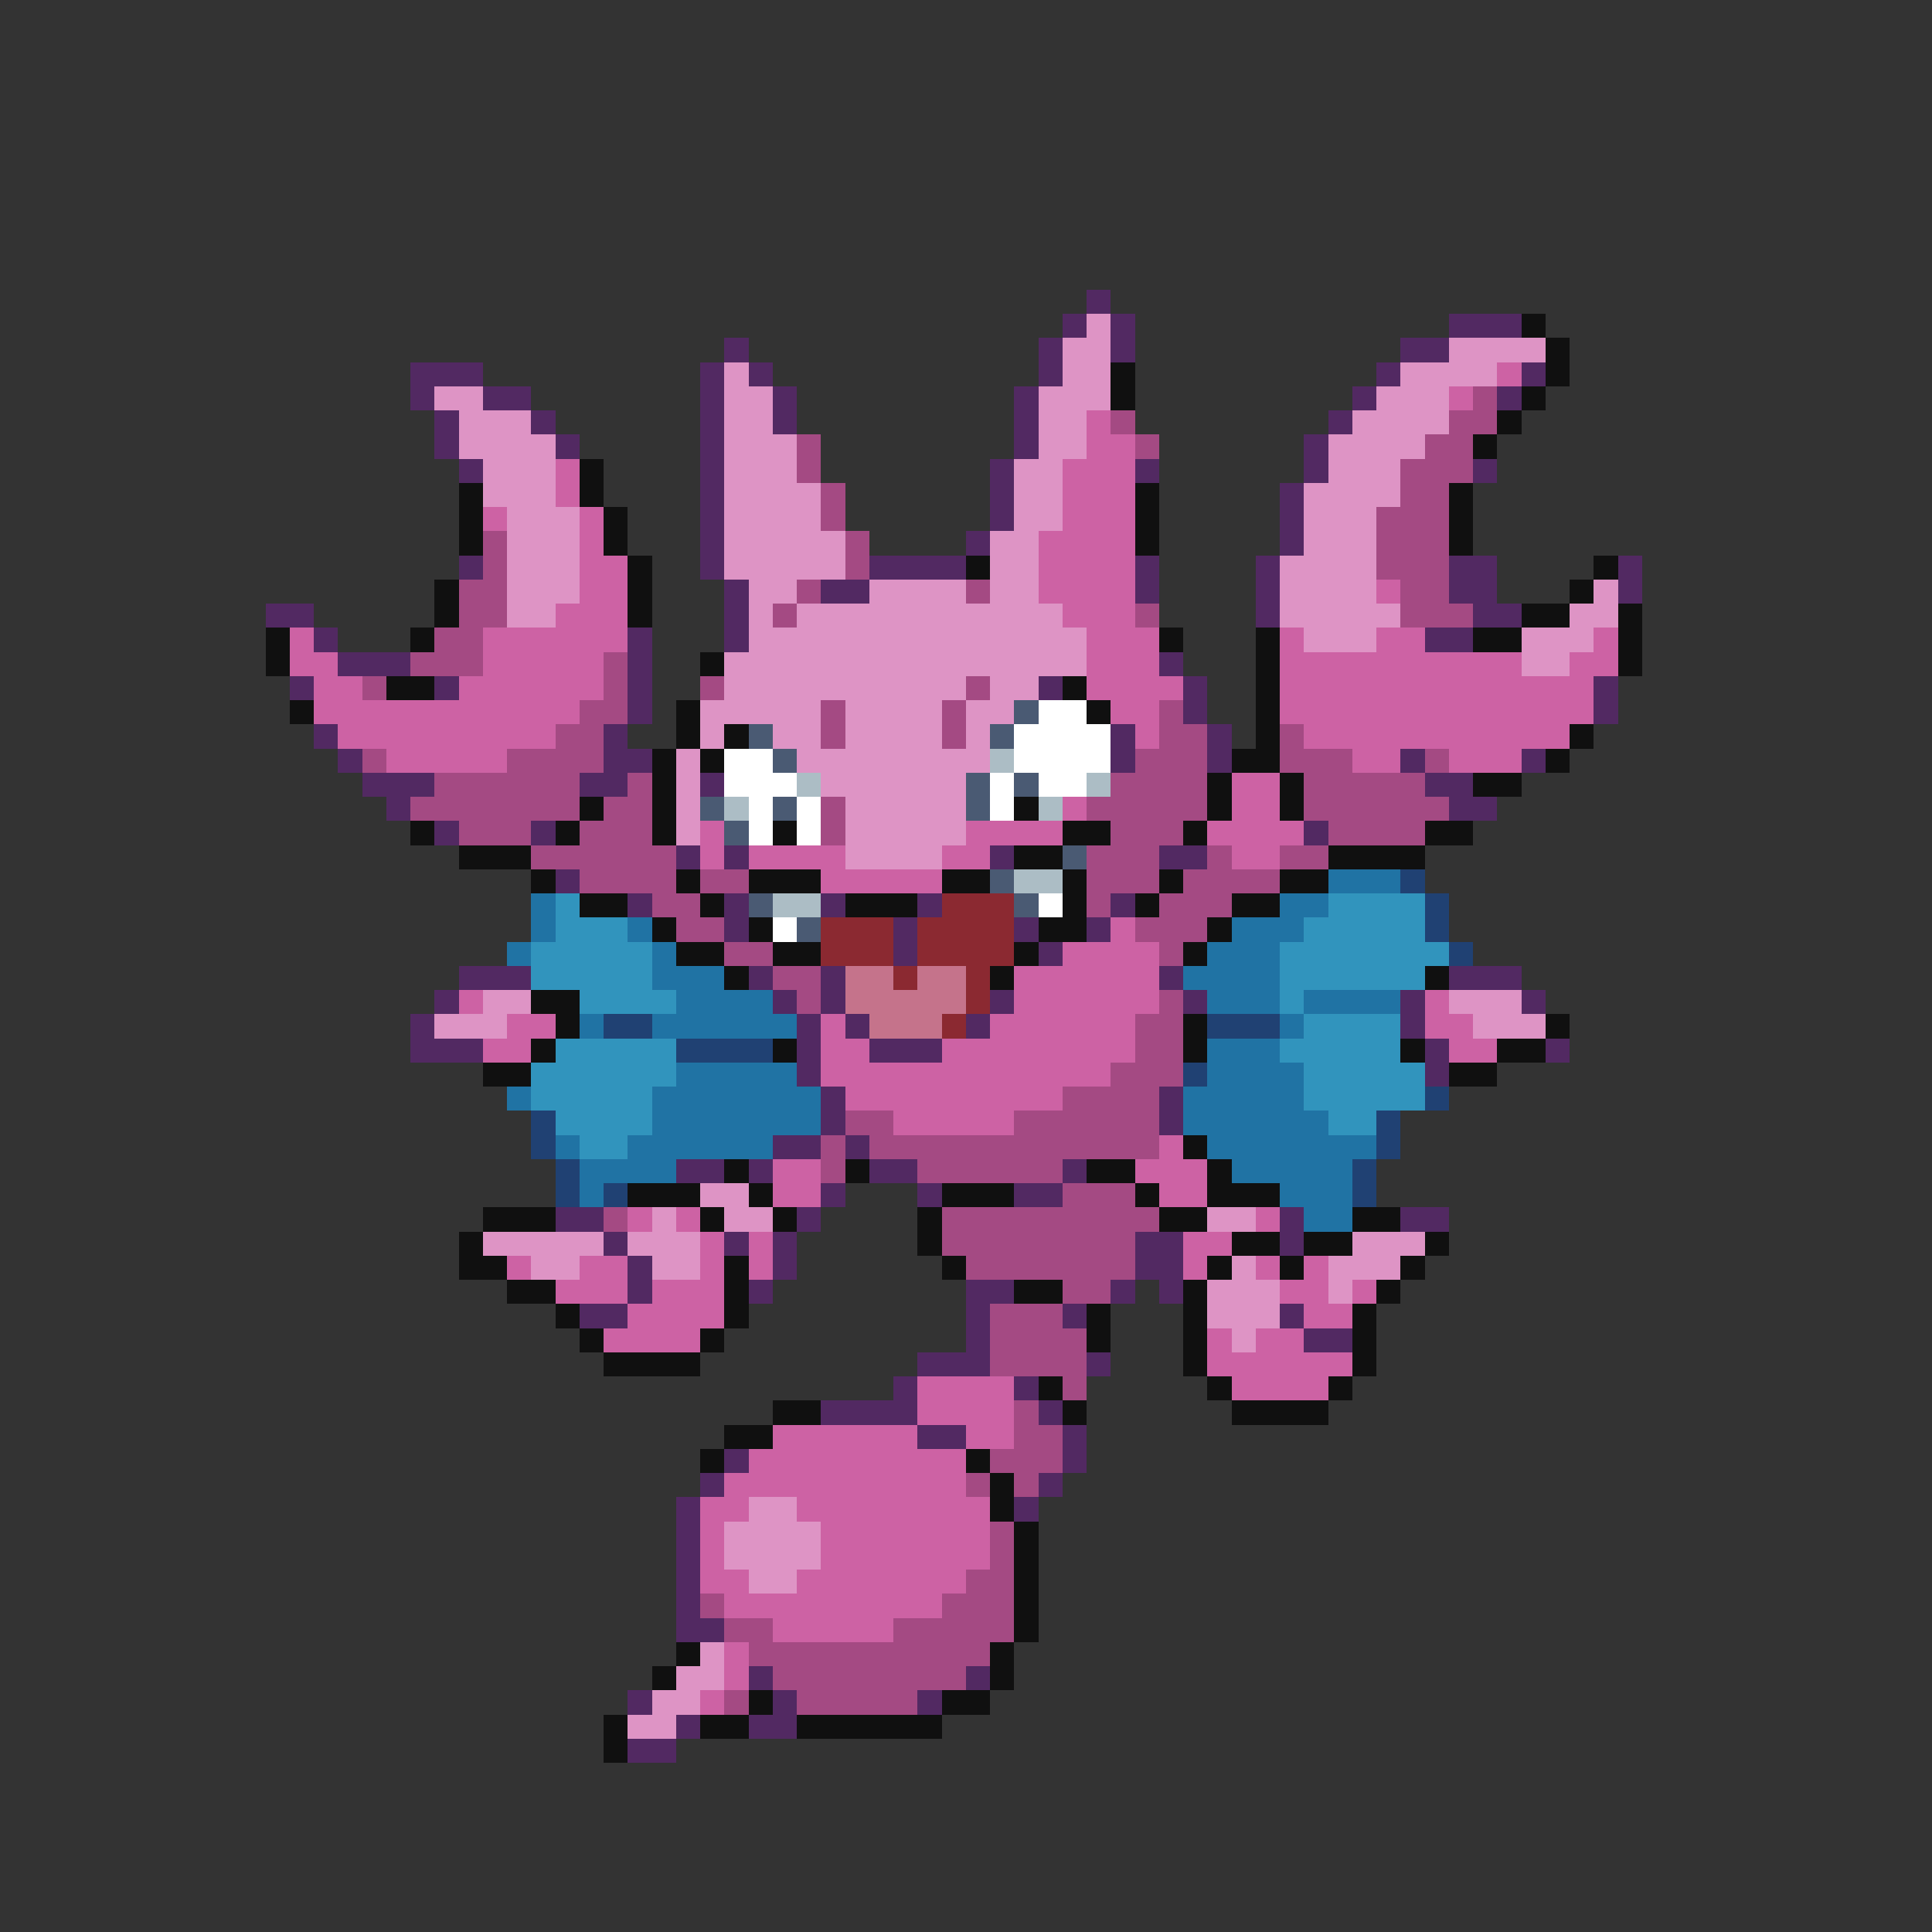 <svg xmlns="http://www.w3.org/2000/svg" viewBox="0 -0.5 80 80" shape-rendering="crispEdges">
<rect x="0" y="-0.5" width="80" height="80" fill="#333333" stroke="none"/>
<path stroke="#522962" d="M45 12h1M44 13h1M46 13h1M60 13h3M30 14h1M43 14h1M46 14h1M58 14h2M17 15h3M29 15h1M31 15h1M43 15h1M57 15h1M63 15h1M17 16h1M20 16h2M29 16h1M32 16h1M42 16h1M56 16h1M62 16h1M18 17h1M22 17h1M29 17h1M32 17h1M42 17h1M55 17h1M18 18h1M23 18h1M29 18h1M42 18h1M54 18h1M19 19h1M29 19h1M41 19h1M47 19h1M54 19h1M61 19h1M29 20h1M41 20h1M53 20h1M29 21h1M41 21h1M53 21h1M29 22h1M40 22h1M53 22h1M19 23h1M29 23h1M36 23h4M47 23h1M52 23h1M60 23h2M67 23h1M30 24h1M34 24h2M47 24h1M52 24h1M60 24h2M67 24h1M11 25h2M30 25h1M52 25h1M61 25h2M13 26h1M26 26h1M30 26h1M59 26h2M14 27h3M26 27h1M48 27h1M12 28h1M18 28h1M26 28h1M43 28h1M49 28h1M66 28h1M26 29h1M49 29h1M66 29h1M13 30h1M25 30h1M46 30h1M50 30h1M14 31h1M25 31h2M46 31h1M50 31h1M58 31h1M63 31h1M15 32h3M24 32h2M29 32h1M59 32h2M16 33h1M60 33h2M18 34h1M22 34h1M54 34h1M28 35h1M30 35h1M41 35h1M48 35h2M23 36h1M26 37h1M30 37h1M34 37h1M38 37h1M46 37h1M30 38h1M37 38h1M42 38h1M45 38h1M37 39h1M43 39h1M19 40h3M31 40h1M34 40h1M48 40h1M60 40h3M18 41h1M32 41h1M34 41h1M41 41h1M49 41h1M58 41h1M63 41h1M17 42h1M33 42h1M35 42h1M40 42h1M58 42h1M17 43h3M33 43h1M36 43h3M59 43h1M64 43h1M33 44h1M59 44h1M34 45h1M48 45h1M34 46h1M48 46h1M32 47h2M35 47h1M28 48h2M31 48h1M36 48h2M44 48h1M34 49h1M38 49h1M42 49h2M23 50h2M33 50h1M53 50h1M58 50h2M25 51h1M30 51h1M32 51h1M47 51h2M53 51h1M26 52h1M32 52h1M47 52h2M26 53h1M31 53h1M40 53h2M46 53h1M48 53h1M24 54h2M40 54h1M44 54h1M53 54h1M40 55h1M54 55h2M38 56h3M45 56h1M37 57h1M42 57h1M34 58h4M43 58h1M38 59h2M44 59h1M30 60h1M44 60h1M29 61h1M43 61h1M28 62h1M42 62h1M28 63h1M28 64h1M28 65h1M28 66h1M28 67h2M31 69h1M40 69h1M26 70h1M32 70h1M38 70h1M28 71h1M31 71h2M26 72h2" />
<path stroke="#de94c5" d="M45 13h1M44 14h2M60 14h4M30 15h1M44 15h2M58 15h4M18 16h2M30 16h2M43 16h3M57 16h3M19 17h3M30 17h2M43 17h2M56 17h4M19 18h4M30 18h3M43 18h2M55 18h4M20 19h3M30 19h3M42 19h2M55 19h3M20 20h3M30 20h4M42 20h2M54 20h4M21 21h3M30 21h4M42 21h2M54 21h3M21 22h3M30 22h5M41 22h2M54 22h3M21 23h3M30 23h5M41 23h2M53 23h4M21 24h3M31 24h2M36 24h4M41 24h2M53 24h4M66 24h1M21 25h2M31 25h1M33 25h11M53 25h5M65 25h2M31 26h14M54 26h3M63 26h3M30 27h15M63 27h2M30 28h10M41 28h2M29 29h5M35 29h4M40 29h2M29 30h1M32 30h2M35 30h4M40 30h1M28 31h1M33 31h8M28 32h1M34 32h6M28 33h1M35 33h5M28 34h1M35 34h5M35 35h4M20 41h2M60 41h3M18 42h3M61 42h3M29 49h2M27 50h1M30 50h2M50 50h2M20 51h5M26 51h3M56 51h3M22 52h2M27 52h2M51 52h1M55 52h3M50 53h3M55 53h1M50 54h3M51 55h1M31 62h2M30 63h4M30 64h4M31 65h2M29 68h1M28 69h2M27 70h2M26 71h2" />
<path stroke="#101010" d="M63 13h1M64 14h1M46 15h1M64 15h1M46 16h1M63 16h1M62 17h1M61 18h1M24 19h1M19 20h1M24 20h1M47 20h1M60 20h1M19 21h1M25 21h1M47 21h1M60 21h1M19 22h1M25 22h1M47 22h1M60 22h1M26 23h1M40 23h1M66 23h1M18 24h1M26 24h1M65 24h1M18 25h1M26 25h1M63 25h2M67 25h1M11 26h1M17 26h1M48 26h1M52 26h1M61 26h2M67 26h1M11 27h1M29 27h1M52 27h1M67 27h1M16 28h2M44 28h1M52 28h1M12 29h1M28 29h1M45 29h1M52 29h1M28 30h1M30 30h1M52 30h1M65 30h1M27 31h1M29 31h1M51 31h2M64 31h1M27 32h1M50 32h1M53 32h1M61 32h2M24 33h1M27 33h1M42 33h1M50 33h1M53 33h1M17 34h1M23 34h1M27 34h1M32 34h1M44 34h2M49 34h1M59 34h2M19 35h3M42 35h2M55 35h4M22 36h1M28 36h1M31 36h3M39 36h2M44 36h1M48 36h1M53 36h2M24 37h2M29 37h1M35 37h3M44 37h1M47 37h1M51 37h2M27 38h1M31 38h1M43 38h2M50 38h1M28 39h2M32 39h2M42 39h1M49 39h1M30 40h1M41 40h1M59 40h1M22 41h2M23 42h1M49 42h1M64 42h1M22 43h1M32 43h1M49 43h1M58 43h1M62 43h2M20 44h2M60 44h2M49 47h1M30 48h1M35 48h1M45 48h2M50 48h1M26 49h3M31 49h1M39 49h3M47 49h1M50 49h3M20 50h3M29 50h1M32 50h1M38 50h1M48 50h2M56 50h2M19 51h1M38 51h1M51 51h2M54 51h2M59 51h1M19 52h2M30 52h1M39 52h1M50 52h1M53 52h1M58 52h1M21 53h2M30 53h1M42 53h2M49 53h1M57 53h1M23 54h1M30 54h1M45 54h1M49 54h1M56 54h1M24 55h1M29 55h1M45 55h1M49 55h1M56 55h1M25 56h4M49 56h1M56 56h1M43 57h1M50 57h1M55 57h1M32 58h2M44 58h1M51 58h4M30 59h2M29 60h1M40 60h1M41 61h1M41 62h1M42 63h1M42 64h1M42 65h1M42 66h1M42 67h1M28 68h1M41 68h1M27 69h1M41 69h1M31 70h1M39 70h2M25 71h1M29 71h2M33 71h6M25 72h1" />
<path stroke="#cd62a4" d="M62 15h1M60 16h1M45 17h1M45 18h2M23 19h1M44 19h3M23 20h1M44 20h3M20 21h1M24 21h1M44 21h3M24 22h1M43 22h4M24 23h2M43 23h4M24 24h2M43 24h4M57 24h1M23 25h3M44 25h3M12 26h1M20 26h6M45 26h3M53 26h1M57 26h2M66 26h1M12 27h2M20 27h5M45 27h3M53 27h10M65 27h2M13 28h2M19 28h6M45 28h4M53 28h13M13 29h11M46 29h2M53 29h13M14 30h9M47 30h1M54 30h11M16 31h5M56 31h2M60 31h3M51 32h2M44 33h1M51 33h2M29 34h1M40 34h4M50 34h4M29 35h1M31 35h4M39 35h2M51 35h2M34 36h5M46 38h1M44 39h4M42 40h6M19 41h1M42 41h6M59 41h1M21 42h2M34 42h1M41 42h6M59 42h2M20 43h2M34 43h2M39 43h8M60 43h2M34 44h12M35 45h9M37 46h5M48 47h1M32 48h2M47 48h3M32 49h2M48 49h2M26 50h1M28 50h1M52 50h1M29 51h1M31 51h1M49 51h2M21 52h1M24 52h2M29 52h1M31 52h1M49 52h1M52 52h1M54 52h1M23 53h3M27 53h3M53 53h2M56 53h1M26 54h4M54 54h2M25 55h4M50 55h1M52 55h2M50 56h6M38 57h4M51 57h4M38 58h4M32 59h6M40 59h2M31 60h9M30 61h10M29 62h2M33 62h8M29 63h1M34 63h7M29 64h1M34 64h7M29 65h2M33 65h7M30 66h9M32 67h5M30 68h1M30 69h1M29 70h1" />
<path stroke="#a44a83" d="M61 16h1M46 17h1M60 17h2M33 18h1M47 18h1M59 18h2M33 19h1M58 19h3M34 20h1M58 20h2M34 21h1M57 21h3M20 22h1M35 22h1M57 22h3M20 23h1M35 23h1M57 23h3M19 24h2M33 24h1M40 24h1M58 24h2M19 25h2M32 25h1M47 25h1M58 25h3M18 26h2M17 27h3M25 27h1M15 28h1M25 28h1M29 28h1M40 28h1M24 29h2M34 29h1M39 29h1M48 29h1M23 30h2M34 30h1M39 30h1M48 30h2M53 30h1M15 31h1M21 31h4M47 31h3M53 31h3M59 31h1M18 32h6M26 32h1M46 32h4M54 32h5M17 33h7M25 33h2M34 33h1M45 33h5M54 33h6M19 34h3M24 34h3M34 34h1M46 34h3M55 34h4M22 35h6M45 35h3M50 35h1M53 35h2M24 36h4M29 36h2M45 36h3M49 36h4M27 37h2M45 37h1M48 37h3M28 38h2M47 38h3M30 39h2M48 39h1M32 40h2M33 41h1M48 41h1M47 42h2M47 43h2M46 44h3M44 45h4M35 46h2M42 46h6M34 47h1M36 47h12M34 48h1M38 48h6M44 49h3M25 50h1M39 50h9M39 51h8M40 52h7M44 53h2M41 54h3M41 55h4M41 56h4M44 57h1M42 58h1M42 59h2M41 60h3M40 61h1M42 61h1M41 63h1M41 64h1M40 65h2M29 66h1M39 66h3M30 67h2M37 67h5M31 68h10M32 69h8M30 70h1M33 70h5" />
<path stroke="#4a5a73" d="M42 29h1M31 30h1M41 30h1M32 31h1M40 32h1M42 32h1M29 33h1M32 33h1M40 33h1M30 34h1M44 35h1M41 36h1M31 37h1M42 37h1M33 38h1" />
<path stroke="#ffffff" d="M43 29h2M42 30h4M30 31h2M42 31h4M30 32h3M41 32h1M43 32h2M31 33h1M33 33h1M41 33h1M31 34h1M33 34h1M43 37h1M32 38h1" />
<path stroke="#acbdc5" d="M41 31h1M33 32h1M45 32h1M30 33h1M43 33h1M42 36h2M32 37h2" />
<path stroke="#2073a4" d="M55 36h3M22 37h1M53 37h2M22 38h1M26 38h1M51 38h3M21 39h1M27 39h1M50 39h3M27 40h3M49 40h4M28 41h4M50 41h3M54 41h4M24 42h1M27 42h6M53 42h1M50 43h3M28 44h5M50 44h4M21 45h1M27 45h7M49 45h5M27 46h7M49 46h6M23 47h1M26 47h6M50 47h7M24 48h4M51 48h5M24 49h1M53 49h3M54 50h2" />
<path stroke="#204173" d="M58 36h1M59 37h1M59 38h1M60 39h1M25 42h2M50 42h3M28 43h4M49 44h1M59 45h1M22 46h1M57 46h1M22 47h1M57 47h1M23 48h1M56 48h1M23 49h1M25 49h1M56 49h1" />
<path stroke="#3194bd" d="M23 37h1M55 37h4M23 38h3M54 38h5M22 39h5M53 39h7M22 40h5M53 40h6M24 41h4M53 41h1M54 42h4M23 43h5M53 43h5M22 44h6M54 44h5M22 45h5M54 45h5M23 46h4M55 46h2M24 47h2" />
<path stroke="#8b2931" d="M39 37h3M34 38h3M38 38h4M34 39h3M38 39h4M37 40h1M40 40h1M40 41h1M39 42h1" />
<path stroke="#c5738b" d="M35 40h2M38 40h2M35 41h5M36 42h3" />
</svg>